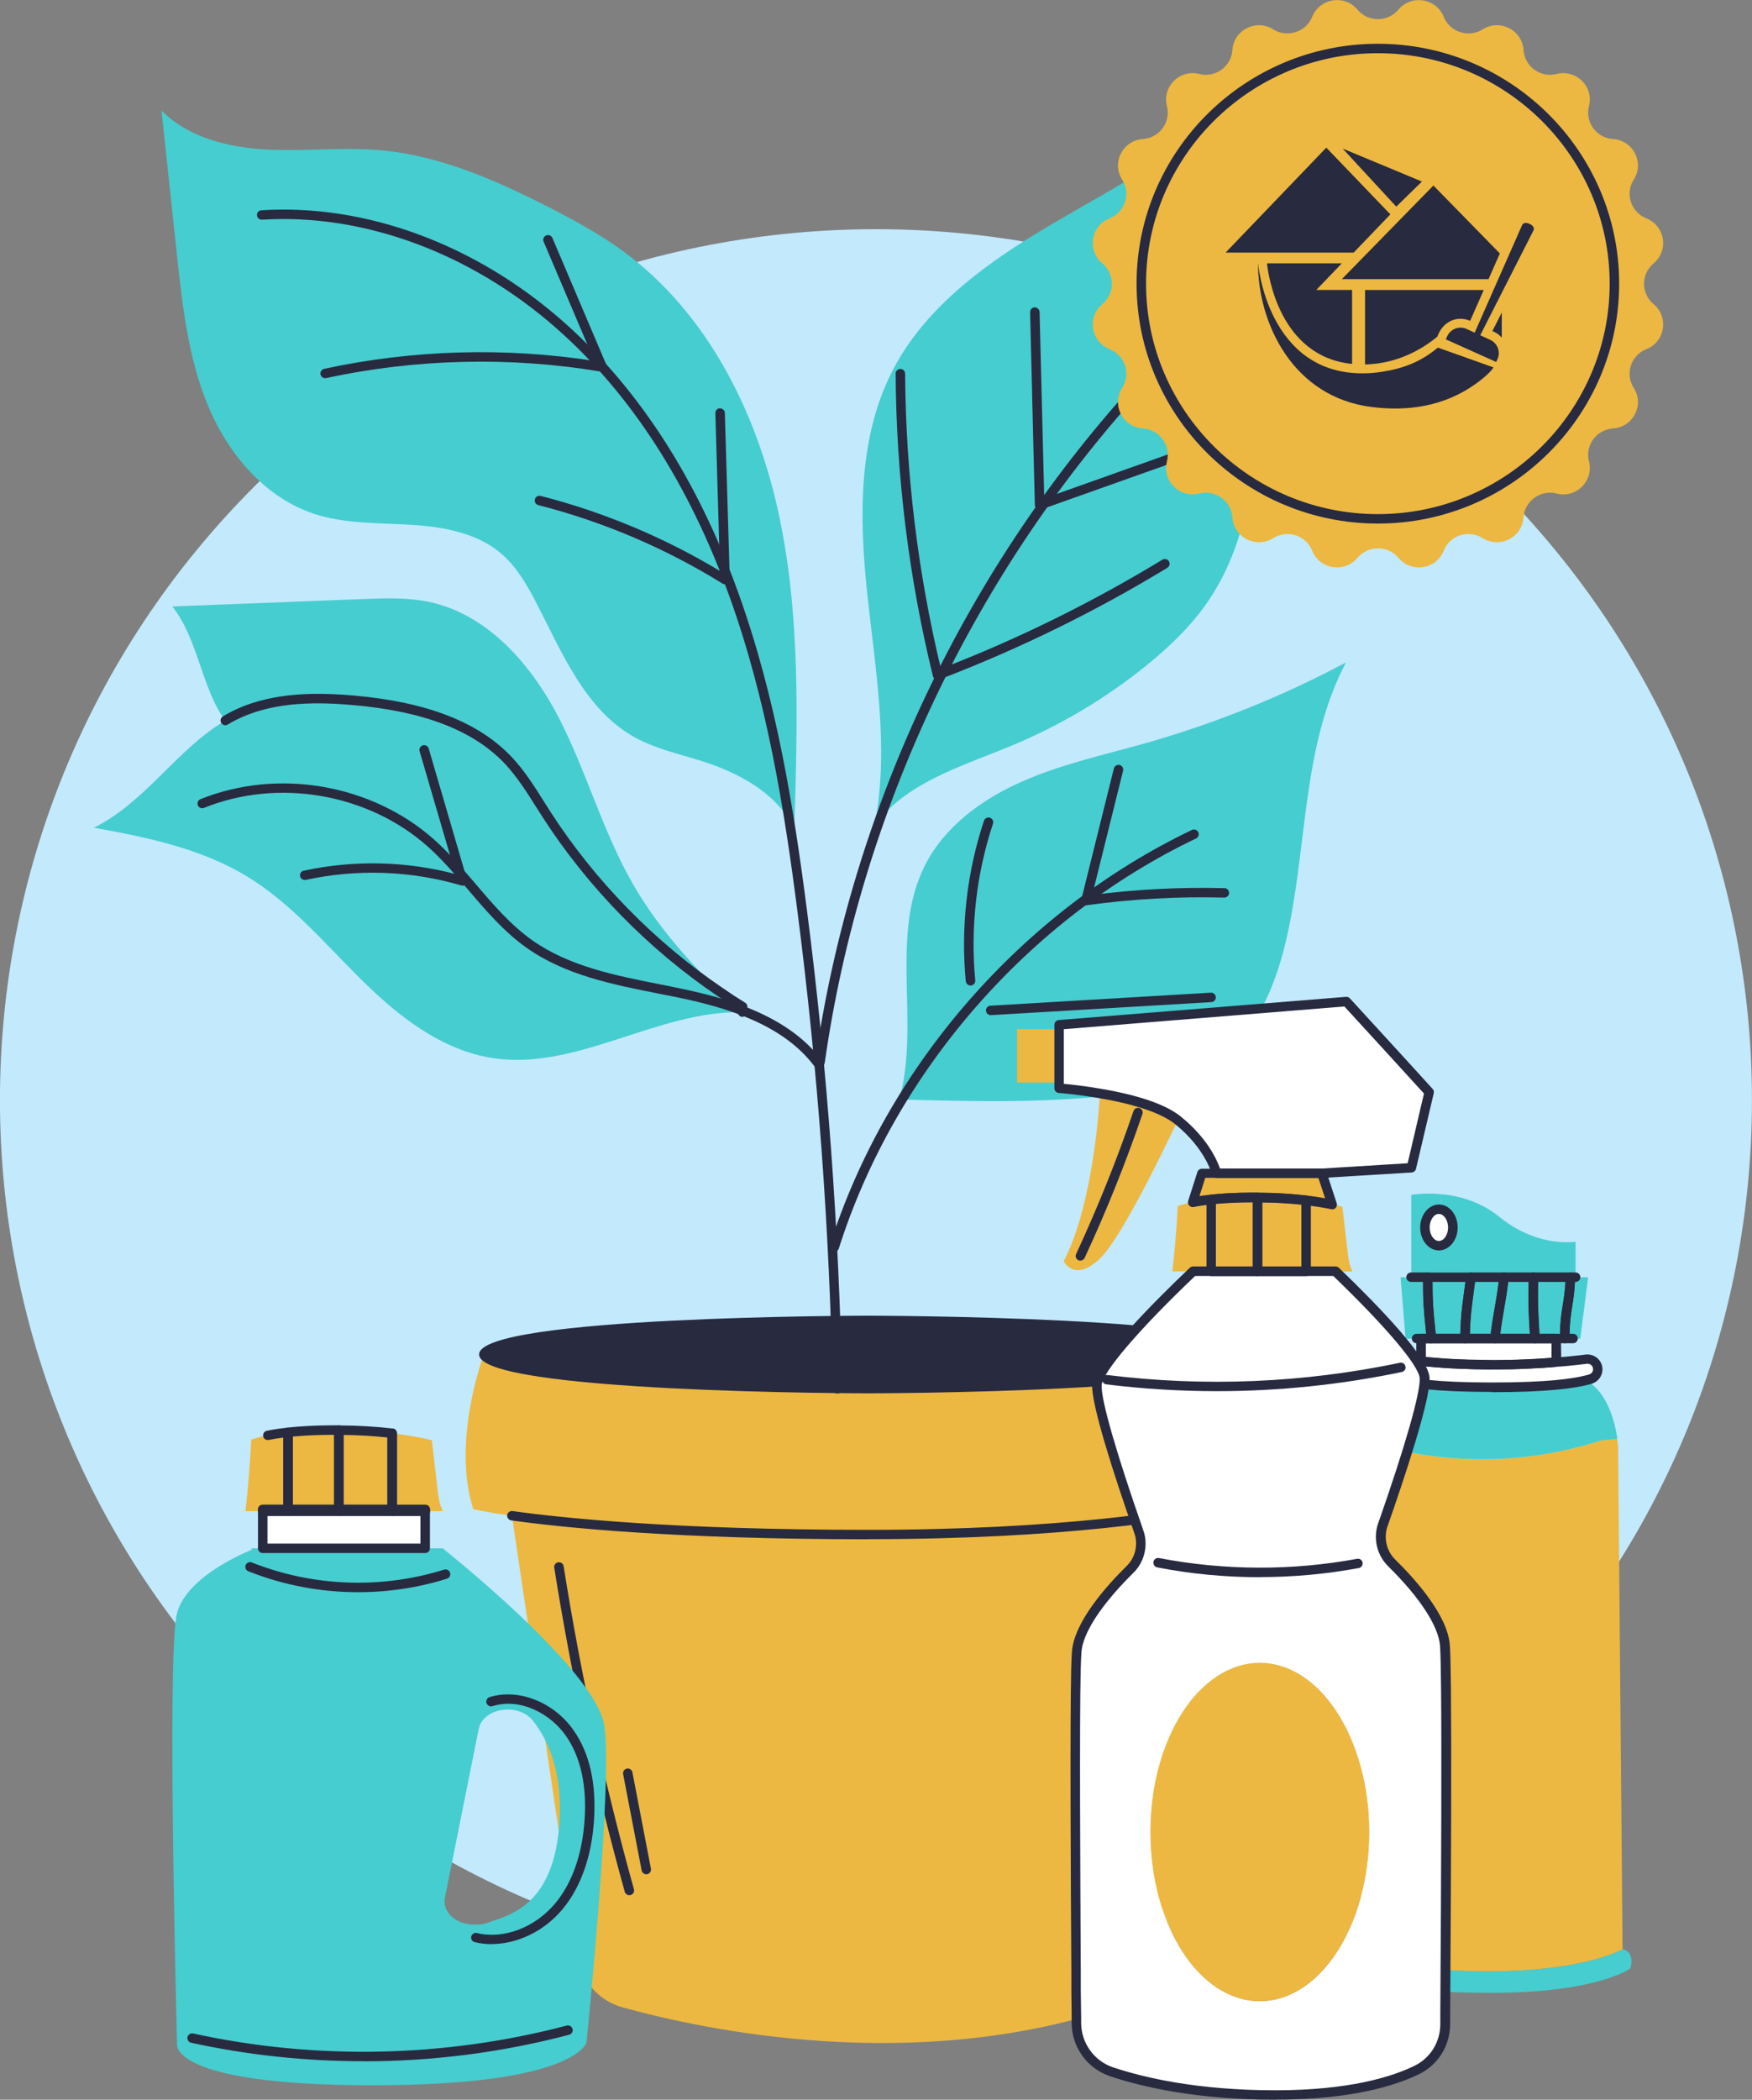 <svg width="227" height="272" viewBox="0 0 227 272" fill="none" xmlns="http://www.w3.org/2000/svg">
<rect x="0" y="0" width="227" height="272" fill="#808080" stroke="none"/>
<g clip-path="url(#clip0_218_1756)">
<path d="M193.751 222.282C238.076 178.224 238.076 106.792 193.751 62.734C149.427 18.675 77.563 18.675 33.238 62.734C-11.086 106.792 -11.086 178.224 33.238 222.282C77.563 266.341 149.427 266.341 193.751 222.282Z" fill="#C3E9FD"/>
<path d="M174.394 85.811C168.578 96.822 169.451 110.02 166.562 122.118C165.124 128.106 162.493 134.191 157.428 137.748C153.604 140.424 148.822 141.353 144.174 141.878C135.138 142.917 126.016 142.672 116.918 142.44L116.549 142.33C119.229 132.456 115.222 121.201 119.856 112.073C122.389 107.075 127.208 103.543 132.36 101.27C137.499 98.985 143.056 97.787 148.465 96.26C157.452 93.706 166.169 90.198 174.394 85.811Z" fill="#46CDCF"/>
<path d="M159.591 194.841C152.313 196.417 137.228 198.788 112.48 198.788C87.732 198.788 73.249 197.322 66.327 196.356C62.885 195.867 61.324 195.501 61.324 195.501C58.471 186.678 62.688 175.459 62.688 175.459C62.688 177.904 84.978 179.883 112.48 179.883C139.982 179.883 162.259 177.904 162.259 175.459C166.931 180.384 164.89 193.472 164.89 193.472C164.89 193.472 163.193 194.059 159.591 194.841Z" fill="#ECB841"/>
<path d="M162.001 46.413C163.156 57.399 162.628 69.277 156.235 78.308C154.108 81.314 151.391 83.892 148.526 86.214C143.252 90.479 137.363 93.974 131.105 96.577C124.823 99.192 117.68 101.258 113.611 106.561L113.414 106.427C115.184 96.675 113.414 86.691 112.357 76.841C111.324 66.992 111.152 56.531 115.774 47.757C120.114 39.52 128.106 33.862 136.146 29.121C144.199 24.367 152.731 20.115 159.284 13.467C158.251 24.465 160.845 35.427 162.001 46.413Z" fill="#46CDCF"/>
<path d="M159.591 194.841L149.559 253.841C149.055 256.822 146.904 259.242 144.015 260.195C118.246 268.639 91.568 263.055 80.663 260.036C77.577 259.181 75.29 256.59 74.811 253.437L66.328 196.356C73.249 197.322 87.756 198.788 112.48 198.788C137.204 198.788 152.313 196.417 159.591 194.841Z" fill="#ECB841"/>
<path d="M112.48 171.048C139.97 171.048 162.259 173.028 162.259 175.459C162.259 177.891 139.97 179.883 112.48 179.883C84.99 179.883 62.688 177.903 62.688 175.459C62.688 173.015 84.978 171.048 112.48 171.048Z" fill="#282A40"/>
<path d="M100.886 66.528C103.714 79.628 103.333 93.18 102.939 106.586L102.595 106.781C100.308 102.553 95.538 100.036 90.854 98.569C87.965 97.665 84.965 97.005 82.31 95.551C75.794 91.982 72.806 84.479 69.388 77.905C68.208 75.644 66.893 73.383 64.938 71.709C61.766 68.996 57.365 68.226 53.185 67.982C49.005 67.725 44.714 67.872 40.743 66.576C34.313 64.475 29.568 58.816 26.974 52.608C24.38 46.401 23.642 39.606 22.916 32.922C22.253 26.726 21.589 20.518 20.925 14.322C24.404 17.829 29.568 19.1 34.51 19.369C39.452 19.626 44.431 19.027 49.361 19.467C56.959 20.151 64.114 23.292 70.901 26.738C74.331 28.486 77.724 30.331 80.822 32.604C91.666 40.596 98.059 53.415 100.886 66.528Z" fill="#46CDCF"/>
<path d="M29.187 93.351C29.728 93.021 30.293 92.728 30.871 92.459C35.494 90.32 40.817 90.296 45.907 90.748C53.173 91.396 60.832 93.229 65.836 98.508C67.815 100.61 69.253 103.127 70.815 105.547C76.667 114.614 84.388 122.497 93.338 128.558C94.284 129.218 95.243 129.841 96.227 130.44V131.124C85.211 130.867 74.761 138.737 63.832 137.063C57.193 136.049 51.611 131.637 46.841 126.932C42.071 122.215 37.694 116.973 31.953 113.502C26.002 109.897 19.019 108.455 12.159 107.221C18.773 103.995 22.917 97.042 29.187 93.351Z" fill="#46CDCF"/>
<path d="M81.966 114.456C84.978 119.71 88.998 124.305 93.338 128.558C84.388 122.497 76.667 114.614 70.815 105.547C69.254 103.127 67.815 100.61 65.836 98.508C60.832 93.229 53.173 91.396 45.907 90.748C40.817 90.296 35.494 90.32 30.871 92.459C30.293 92.728 29.728 93.021 29.187 93.351C26.126 89.208 25.695 82.805 22.327 78.564C30.576 78.247 38.838 77.917 47.099 77.599C49.903 77.489 52.755 77.391 55.509 77.954C63.193 79.542 68.873 86.117 72.45 93.07C76.015 100.023 78.081 107.673 81.966 114.456Z" fill="#46CDCF"/>
<path d="M112.48 199.399C87.461 199.399 72.77 197.871 66.242 196.955C65.909 196.906 65.676 196.601 65.713 196.271C65.762 195.941 66.069 195.708 66.401 195.745C72.893 196.649 87.523 198.177 112.468 198.177C137.413 198.177 152.67 195.708 159.444 194.242C159.776 194.169 160.108 194.376 160.181 194.706C160.255 195.036 160.046 195.366 159.714 195.427C152.879 196.906 137.658 199.387 112.468 199.387L112.48 199.399Z" fill="#282A40"/>
<path d="M112.48 180.494C111.976 180.494 62.074 180.433 62.074 175.459C62.074 170.486 111.976 170.437 112.48 170.437C112.984 170.437 162.874 170.498 162.874 175.459C162.874 180.421 112.984 180.494 112.48 180.494ZM63.34 175.459C64.766 177.048 82.716 179.272 112.48 179.272C142.244 179.272 160.181 177.048 161.608 175.459C160.169 173.883 142.22 171.659 112.48 171.659C82.74 171.659 64.778 173.883 63.34 175.459Z" fill="#282A40"/>
<path d="M96.214 131.735C95.87 131.735 95.6 131.454 95.612 131.112V130.77C94.727 130.22 93.854 129.645 92.993 129.047C84.019 122.973 76.163 114.944 70.311 105.865C70.016 105.413 69.733 104.948 69.438 104.496C68.221 102.565 66.966 100.586 65.393 98.911C61.336 94.634 54.943 92.153 45.857 91.347C41.505 90.956 35.899 90.797 31.141 92.997C30.526 93.278 29.998 93.559 29.518 93.852C29.223 94.035 28.855 93.938 28.67 93.657C28.486 93.363 28.584 92.997 28.867 92.813C29.383 92.496 29.949 92.19 30.613 91.885C35.641 89.563 41.456 89.722 45.968 90.113C55.361 90.956 62.012 93.547 66.29 98.056C67.938 99.803 69.229 101.844 70.47 103.824C70.753 104.276 71.048 104.728 71.331 105.18C77.109 114.126 84.83 122.02 93.682 128.02C94.629 128.68 95.563 129.291 96.546 129.89C96.731 130 96.841 130.208 96.841 130.428V131.112C96.829 131.442 96.546 131.711 96.214 131.711V131.735Z" fill="#282A40"/>
<path d="M108.497 180.519C108.165 180.519 107.894 180.25 107.882 179.92C107.489 159.341 105.964 138.554 103.333 118.146C101.637 104.924 99.399 90.834 94.518 77.281C89.281 62.727 81.745 51.032 72.106 42.539C61.004 32.763 47.087 27.63 33.945 28.461C33.6 28.461 33.318 28.229 33.293 27.887C33.269 27.545 33.527 27.264 33.871 27.239C47.358 26.384 61.594 31.626 72.93 41.623C82.728 50.25 90.375 62.104 95.686 76.866C100.592 90.528 102.854 104.704 104.563 117.987C107.194 138.444 108.718 159.28 109.111 179.895C109.111 180.238 108.853 180.506 108.509 180.519H108.497Z" fill="#282A40"/>
<path d="M106.246 138.175C106.246 138.175 106.185 138.175 106.16 138.175C105.828 138.126 105.595 137.821 105.632 137.479C110.291 104.655 125.29 73.139 147.862 48.747C148.096 48.502 148.477 48.478 148.735 48.71C148.981 48.942 149.006 49.321 148.772 49.578C126.372 73.799 111.484 105.083 106.861 137.662C106.812 137.967 106.554 138.187 106.259 138.187L106.246 138.175Z" fill="#282A40"/>
<path d="M106.075 138.456C105.89 138.456 105.693 138.371 105.583 138.212C101.477 132.664 94.014 130.501 87.978 129.242C87.08 129.059 86.183 128.876 85.285 128.705C79.359 127.531 73.225 126.309 68.245 122.79C65.319 120.725 62.971 117.975 60.709 115.323C59.049 113.38 57.328 111.364 55.41 109.653C47.677 102.785 36.035 100.769 26.433 104.655C26.113 104.789 25.757 104.631 25.634 104.325C25.511 104.007 25.658 103.653 25.966 103.531C35.998 99.474 48.157 101.575 56.234 108.749C58.213 110.508 59.959 112.562 61.656 114.541C63.869 117.144 66.168 119.833 68.971 121.812C73.741 125.185 79.74 126.37 85.543 127.519C86.453 127.702 87.35 127.874 88.248 128.069C94.506 129.377 102.239 131.625 106.591 137.503C106.788 137.772 106.738 138.163 106.456 138.359C106.345 138.444 106.222 138.481 106.087 138.481L106.075 138.456Z" fill="#282A40"/>
<path d="M81.535 245.506C81.265 245.506 81.019 245.323 80.945 245.054C77.122 231.306 74.048 217.18 71.811 203.077C71.761 202.747 71.983 202.43 72.327 202.381C72.659 202.332 72.978 202.552 73.028 202.894C75.253 216.947 78.314 231.025 82.138 244.736C82.224 245.066 82.039 245.396 81.707 245.482C81.658 245.494 81.597 245.506 81.547 245.506H81.535Z" fill="#282A40"/>
<path d="M83.736 242.793C83.441 242.793 83.195 242.586 83.134 242.292L80.736 229.815C80.675 229.485 80.896 229.168 81.228 229.107C81.56 229.046 81.88 229.266 81.941 229.595L84.338 242.072C84.4 242.402 84.179 242.72 83.847 242.793C83.81 242.793 83.773 242.793 83.736 242.793Z" fill="#282A40"/>
<path d="M108.091 162.164C108.091 162.164 107.968 162.164 107.906 162.139C107.587 162.041 107.402 161.699 107.501 161.369C114.853 138.187 132.396 118.06 154.428 107.514C154.735 107.368 155.104 107.502 155.251 107.795C155.399 108.101 155.276 108.468 154.969 108.614C133.232 119.014 115.934 138.872 108.681 161.736C108.595 161.993 108.361 162.164 108.091 162.164Z" fill="#282A40"/>
<path d="M125.745 127.666C125.438 127.666 125.168 127.434 125.131 127.116C124.467 120.15 125.278 112.965 127.491 106.317C127.602 105.999 127.946 105.816 128.266 105.926C128.585 106.036 128.757 106.378 128.659 106.696C126.508 113.173 125.708 120.187 126.36 126.994C126.397 127.336 126.139 127.629 125.807 127.666C125.782 127.666 125.77 127.666 125.745 127.666Z" fill="#282A40"/>
<path d="M128.364 131.503C128.044 131.503 127.774 131.258 127.749 130.928C127.725 130.586 127.983 130.305 128.327 130.281L156.874 128.594C157.218 128.558 157.501 128.827 157.526 129.169C157.55 129.511 157.292 129.792 156.948 129.816L128.401 131.503C128.401 131.503 128.376 131.503 128.364 131.503Z" fill="#282A40"/>
<path d="M140.695 117.279C140.523 117.279 140.35 117.205 140.24 117.083C140.105 116.936 140.055 116.729 140.105 116.521L144.321 99.547C144.408 99.217 144.739 99.021 145.059 99.095C145.391 99.18 145.588 99.51 145.514 99.84L141.518 115.934C147.174 115.201 152.927 114.908 158.644 115.054C158.988 115.054 159.247 115.348 159.247 115.678C159.247 116.02 158.952 116.276 158.62 116.276C152.682 116.118 146.682 116.448 140.805 117.266C140.781 117.266 140.744 117.266 140.719 117.266L140.695 117.279Z" fill="#282A40"/>
<path d="M121.467 88.06C121.368 88.06 121.27 88.035 121.184 87.986C121.024 87.901 120.913 87.766 120.877 87.595C117.742 74.776 116.119 61.59 116.045 48.405C116.045 48.062 116.315 47.794 116.66 47.794C116.992 47.794 117.274 48.062 117.274 48.405C117.348 61.261 118.909 74.129 121.909 86.63C131.855 82.793 141.506 78.039 150.604 72.503C150.899 72.332 151.268 72.418 151.452 72.711C151.624 73.004 151.538 73.371 151.243 73.554C141.887 79.249 131.941 84.112 121.7 88.023C121.626 88.047 121.553 88.06 121.479 88.06H121.467Z" fill="#282A40"/>
<path d="M134.695 66.026C134.572 66.026 134.449 65.99 134.351 65.916C134.191 65.806 134.093 65.623 134.081 65.428L133.466 40.437C133.466 40.095 133.724 39.814 134.068 39.814C134.351 39.814 134.695 40.071 134.695 40.413L135.298 64.56L152.116 58.584C152.436 58.474 152.792 58.633 152.903 58.951C153.014 59.269 152.854 59.623 152.534 59.733L134.917 65.99C134.855 66.014 134.781 66.026 134.708 66.026H134.695Z" fill="#282A40"/>
<path d="M42.132 48.991C41.85 48.991 41.591 48.796 41.53 48.515C41.456 48.185 41.665 47.855 41.997 47.782C53.394 45.301 65.467 44.959 77.011 46.755L70.434 31.296C70.298 30.991 70.446 30.624 70.766 30.502C71.085 30.368 71.442 30.514 71.577 30.832L78.585 47.317C78.671 47.525 78.634 47.757 78.499 47.928C78.363 48.099 78.13 48.185 77.909 48.148C66.192 46.168 53.861 46.462 42.268 48.979C42.218 48.979 42.181 48.991 42.132 48.991Z" fill="#282A40"/>
<path d="M93.928 75.693C93.817 75.693 93.706 75.656 93.608 75.595C86.207 71.012 78.179 67.591 69.745 65.428C69.413 65.342 69.216 65.012 69.302 64.682C69.388 64.352 69.72 64.157 70.052 64.242C78.24 66.344 86.047 69.619 93.288 73.97L92.686 53.513C92.686 53.171 92.944 52.889 93.288 52.889C93.596 52.914 93.915 53.146 93.915 53.488L94.555 75.069C94.555 75.289 94.444 75.509 94.247 75.619C94.149 75.668 94.051 75.705 93.94 75.705L93.928 75.693Z" fill="#282A40"/>
<path d="M59.934 114.724C59.934 114.724 59.812 114.724 59.762 114.7C53.234 112.781 46.276 112.537 39.624 113.979C39.293 114.052 38.961 113.845 38.887 113.515C38.813 113.185 39.022 112.855 39.354 112.794C45.845 111.388 52.62 111.535 59.025 113.234L54.365 97.31C54.267 96.981 54.464 96.65 54.783 96.553C55.115 96.455 55.447 96.65 55.545 96.968L60.512 113.955C60.574 114.174 60.512 114.407 60.352 114.553C60.23 114.663 60.082 114.737 59.922 114.737L59.934 114.724Z" fill="#282A40"/>
<path d="M78.289 223.498C79.445 230.769 75.99 264.558 75.99 264.558C75.99 264.558 74.761 270.13 48.316 270.13C21.871 270.13 22.941 264.79 22.941 264.79C22.941 264.79 21.576 213.954 22.941 208.943C24.306 203.945 32.604 200.768 32.604 200.768V200.572H57.438V200.646C57.438 200.646 77.146 216.239 78.289 223.498ZM72.499 235.779C72.843 229.62 71.122 225.538 69.056 222.911C67.163 220.504 62.504 221.237 62.012 224.035L57.635 245.885C57.328 247.608 58.914 249.172 61.114 249.307H61.36C62.024 249.356 62.688 249.27 63.303 249.038C65.811 248.085 71.872 247.058 72.511 235.767L72.499 235.779Z" fill="#46CDCF"/>
<path d="M57.328 195.635V195.758H55.09V195.538H50.8V185.664C52.251 185.847 53.48 186.042 54.5 186.25C55.041 186.348 55.533 186.47 55.951 186.568C56.197 188.658 56.443 190.747 56.676 192.825C56.787 193.778 56.898 194.768 57.328 195.635Z" fill="#ECB841"/>
<path d="M55.09 195.758V200.572H34.042V195.758H36.452H37.325H43.902H50.8H54.598H55.09Z" fill="white"/>
<path d="M55.09 195.538V195.758H54.599H50.8V195.538H55.09Z" fill="white"/>
<path d="M50.799 195.538V195.758H43.902V195.635V195.538H50.799Z" fill="white"/>
<path d="M50.799 185.664V195.538H43.902V185.26C46.583 185.272 48.882 185.444 50.799 185.664Z" fill="#ECB841"/>
<path d="M43.903 195.635V195.758H37.325V195.538H43.903V195.635Z" fill="white"/>
<path d="M43.903 185.272V195.55H37.325V185.554C38.862 185.382 40.768 185.272 43.091 185.272C43.374 185.272 43.632 185.272 43.903 185.272Z" fill="#ECB841"/>
<path d="M37.325 195.538V195.758H36.452H34.042V195.538H37.325Z" fill="white"/>
<path d="M37.325 185.541V195.537H34.043V195.757H31.805C32.149 192.678 32.408 189.586 32.555 186.494C33.072 186.311 33.772 186.103 34.682 185.932C35.407 185.773 36.28 185.639 37.313 185.541H37.325Z" fill="#ECB841"/>
<path d="M55.09 196.369C54.906 196.369 54.734 196.283 54.623 196.149H50.812C50.468 196.149 50.197 195.88 50.197 195.538V185.664C50.197 185.321 50.468 185.052 50.812 185.052C51.156 185.052 51.427 185.321 51.427 185.664V194.927H55.103C55.447 194.927 55.717 195.195 55.717 195.538V195.758C55.717 196.1 55.447 196.369 55.103 196.369H55.09Z" fill="#282A40"/>
<path d="M55.09 201.183H34.042C33.698 201.183 33.428 200.914 33.428 200.572V195.758C33.428 195.415 33.698 195.146 34.042 195.146H55.09C55.434 195.146 55.705 195.415 55.705 195.758V200.572C55.705 200.914 55.434 201.183 55.09 201.183ZM34.657 199.961H54.475V196.369H34.657V199.961Z" fill="#282A40"/>
<path d="M55.09 194.927H50.8C50.46 194.927 50.185 195.2 50.185 195.538V195.758C50.185 196.095 50.46 196.369 50.8 196.369H55.09C55.43 196.369 55.705 196.095 55.705 195.758V195.538C55.705 195.2 55.43 194.927 55.09 194.927Z" fill="#282A40"/>
<path d="M50.8 196.369H43.903C43.559 196.369 43.288 196.1 43.288 195.758V195.635C43.288 195.293 43.559 194.927 43.903 194.927H50.8C51.144 194.927 51.414 195.195 51.414 195.538V195.758C51.414 196.1 51.144 196.369 50.8 196.369Z" fill="#282A40"/>
<path d="M50.8 196.148H43.903C43.559 196.148 43.288 195.88 43.288 195.537V185.26C43.288 185.101 43.35 184.942 43.472 184.832C43.583 184.722 43.731 184.637 43.915 184.649C46.349 184.661 48.697 184.796 50.886 185.052C51.193 185.089 51.427 185.346 51.427 185.663V195.537C51.427 195.88 51.156 196.148 50.812 196.148H50.8ZM44.517 194.926H50.185V186.213C48.39 186.018 46.485 185.908 44.517 185.883V194.926Z" fill="#282A40"/>
<path d="M43.903 194.927H37.325C36.986 194.927 36.71 195.2 36.71 195.538V195.758C36.71 196.095 36.986 196.369 37.325 196.369H43.903C44.242 196.369 44.517 196.095 44.517 195.758V195.538C44.517 195.2 44.242 194.927 43.903 194.927Z" fill="#282A40"/>
<path d="M43.903 196.149H37.325C36.981 196.149 36.71 195.88 36.71 195.537V185.541C36.71 185.236 36.944 184.967 37.251 184.93C38.936 184.747 40.891 184.649 43.079 184.637C43.362 184.637 43.632 184.637 43.915 184.637C44.247 184.637 44.517 184.918 44.517 185.248V195.525C44.517 195.867 44.247 196.136 43.903 196.136V196.149ZM37.94 194.926H43.288V185.871H43.091C41.185 185.871 39.452 185.957 37.94 186.091V194.926Z" fill="#282A40"/>
<path d="M37.325 194.927H34.042C33.703 194.927 33.428 195.2 33.428 195.538V195.758C33.428 196.095 33.703 196.369 34.042 196.369H37.325C37.664 196.369 37.94 196.095 37.94 195.758V195.538C37.94 195.2 37.664 194.927 37.325 194.927Z" fill="#282A40"/>
<path d="M34.042 196.368C33.698 196.368 33.428 196.1 33.428 195.757V195.537C33.428 195.195 33.698 194.926 34.042 194.926H36.71V186.226C36.034 186.311 35.395 186.409 34.829 186.531C34.497 186.604 34.165 186.397 34.104 186.067C34.03 185.737 34.239 185.407 34.571 185.346C35.37 185.175 36.28 185.04 37.276 184.942C37.448 184.942 37.62 184.979 37.743 185.101C37.866 185.211 37.94 185.382 37.94 185.553V195.55C37.94 195.892 37.669 196.161 37.325 196.161H34.51C34.399 196.295 34.227 196.381 34.042 196.381V196.368Z" fill="#282A40"/>
<path d="M46.398 206.255C41.554 206.255 36.711 205.351 32.174 203.542C31.854 203.42 31.707 203.065 31.83 202.748C31.953 202.43 32.309 202.283 32.629 202.405C40.546 205.546 49.398 205.876 57.537 203.334C57.869 203.236 58.201 203.407 58.312 203.737C58.41 204.055 58.238 204.397 57.906 204.507C54.168 205.68 50.283 206.255 46.398 206.255Z" fill="#282A40"/>
<path d="M63.721 251.849C62.971 251.849 62.233 251.763 61.508 251.592C61.176 251.507 60.979 251.177 61.053 250.859C61.139 250.529 61.471 250.333 61.791 250.407C65.233 251.25 69.315 249.71 71.933 246.57C74.134 243.93 75.45 240.19 75.745 235.73C76.04 231.257 75.228 227.604 73.335 224.878C71.405 222.092 67.507 219.868 63.807 221.017C63.487 221.115 63.143 220.943 63.032 220.614C62.934 220.296 63.106 219.954 63.438 219.844C67.212 218.683 71.798 220.504 74.343 224.182C76.396 227.139 77.281 231.05 76.962 235.803C76.654 240.52 75.24 244.504 72.868 247.339C70.495 250.187 67.016 251.836 63.696 251.836L63.721 251.849Z" fill="#282A40"/>
<path d="M47.074 267.014C39.575 267.014 32.088 266.22 24.76 264.619C24.428 264.546 24.219 264.216 24.293 263.886C24.367 263.556 24.699 263.348 25.031 263.421C40.94 266.904 57.684 266.538 73.433 262.395C73.765 262.309 74.097 262.505 74.183 262.835C74.269 263.165 74.072 263.495 73.753 263.58C65.061 265.878 56.061 267.026 47.074 267.026V267.014Z" fill="#282A40"/>
<path d="M210.231 252.496C211.928 252.851 211.24 254.989 211.24 254.989C211.24 254.989 207.023 258.154 193.29 258.154C179.557 258.154 175.181 256.407 175.181 254.452C175.181 252.496 176.361 252.643 176.361 252.643C176.361 252.643 180.184 255.368 192.798 255.368C205.412 255.368 210.244 252.496 210.244 252.496H210.231Z" fill="#46CDCF"/>
<path d="M209.654 187.411L210.231 252.496C210.231 252.496 205.4 255.368 192.786 255.368C180.172 255.368 176.349 252.643 176.349 252.643V187.411C176.349 187.264 176.349 187.13 176.361 186.983L178.058 187.032C187.561 189.831 197.913 189.684 207.342 186.617L209.531 186.385C209.629 187.008 209.641 187.411 209.641 187.411H209.654Z" fill="#ECB841"/>
<path d="M209.543 186.385L207.354 186.617C197.937 189.684 187.585 189.831 178.07 187.032L176.373 186.983C176.594 181.545 181.192 178.894 181.192 178.894L181.242 178.71C182.631 179.15 185.864 179.7 193.302 179.7C200.74 179.7 203.949 179.187 205.596 178.759L205.633 178.894C208.399 180.507 209.285 184.49 209.555 186.385H209.543Z" fill="#46CDCF"/>
<path d="M184.118 176.339C184.413 176.376 184.721 176.401 185.052 176.437C186.22 176.547 187.585 176.645 189.11 176.706C190.388 176.767 191.79 176.804 193.29 176.804C193.474 176.804 193.658 176.804 193.831 176.804C195.257 176.804 196.621 176.767 197.863 176.706C199.265 176.645 200.543 176.559 201.662 176.462C201.711 176.462 201.773 176.462 201.822 176.449C202.695 176.376 203.469 176.303 204.145 176.229C204.662 176.181 205.129 176.119 205.51 176.071C205.559 176.071 205.621 176.071 205.682 176.071C206.408 176.071 207.01 176.645 207.01 177.39C207.01 177.965 206.641 178.478 206.1 178.649C205.953 178.698 205.768 178.747 205.572 178.796C203.912 179.223 200.445 179.737 193.277 179.737C186.11 179.737 182.618 179.187 181.217 178.747C181.18 178.747 181.131 178.722 181.094 178.71C180.553 178.527 180.196 178.026 180.196 177.464V177.427C180.196 176.62 180.909 176.009 181.708 176.107C181.991 176.144 182.311 176.181 182.667 176.217C183.098 176.266 183.577 176.327 184.106 176.376L184.118 176.339Z" fill="white"/>
<path d="M205.769 165.463L204.748 173.407H202.756V173.309C202.683 169.936 203.371 168.897 203.47 165.512V165.463H205.769Z" fill="#46CDCF"/>
<path d="M204.146 165.402V165.451H182.853V158.999H184.623C184.623 160.294 185.434 161.357 186.43 161.357C187.426 161.357 188.237 160.294 188.237 158.999C188.237 157.777 187.524 156.763 186.615 156.653L186.811 154.697C189.024 154.917 191.815 155.65 194.274 157.642C197.421 160.196 200.519 160.807 202.376 160.905C203.47 160.954 204.134 160.856 204.134 160.856V165.402H204.146Z" fill="#46CDCF"/>
<path d="M201.626 173.407H198.859V173.37C198.65 169.96 198.589 168.873 198.663 165.463H203.457V165.512C203.359 168.897 202.671 169.924 202.744 173.309V173.407H201.613H201.626Z" fill="#46CDCF"/>
<path d="M201.625 175.875L201.675 176.437C200.544 176.535 199.265 176.62 197.876 176.682C196.622 176.743 195.269 176.779 193.843 176.779C193.659 176.779 193.487 176.779 193.302 176.779C191.815 176.779 190.413 176.743 189.122 176.682C187.598 176.62 186.233 176.523 185.065 176.413C184.733 176.376 184.426 176.352 184.131 176.315V173.382H201.638V175.851L201.625 175.875Z" fill="white"/>
<path d="M198.871 173.37V173.407H193.695C194.089 169.985 194.494 168.885 194.876 165.463H198.674C198.601 168.873 198.662 169.96 198.871 173.37Z" fill="#46CDCF"/>
<path d="M190.548 165.463H194.863C194.47 168.885 194.077 169.985 193.683 173.407H189.811C189.872 170.034 190.118 168.995 190.548 165.647V165.463Z" fill="#46CDCF"/>
<path d="M190.548 165.463V165.647C190.118 168.995 189.872 170.034 189.81 173.407H185.458V173.321C185.126 169.96 184.966 168.897 185.003 165.512V165.463H190.548Z" fill="#46CDCF"/>
<path d="M186.615 156.665C187.537 156.775 188.238 157.789 188.238 159.011C188.238 160.306 187.426 161.369 186.43 161.369C185.434 161.369 184.623 160.306 184.623 159.011C184.623 157.716 185.434 156.64 186.43 156.64C186.492 156.64 186.553 156.64 186.615 156.652V156.665Z" fill="white"/>
<path d="M186.811 154.709L186.615 156.665C186.553 156.665 186.492 156.652 186.43 156.652C185.422 156.652 184.623 157.716 184.623 159.023H182.853V154.783C182.853 154.783 184.107 154.551 185.938 154.648C186.221 154.661 186.516 154.685 186.811 154.722V154.709Z" fill="#46CDCF"/>
<path d="M184.118 173.407H182.114L181.463 165.463H184.991V165.512C184.954 168.897 185.114 169.96 185.446 173.321V173.407H184.106H184.118Z" fill="#46CDCF"/>
<path d="M193.29 180.311C185.828 180.311 182.521 179.761 181.045 179.297C181.033 179.297 180.947 179.272 180.873 179.248C180.123 179.003 179.595 178.27 179.595 177.427C179.595 176.828 179.841 176.29 180.259 175.924C180.677 175.557 181.242 175.386 181.795 175.472C182.066 175.508 182.386 175.545 182.73 175.582C183.16 175.643 183.64 175.692 184.168 175.74L185.09 175.838C186.418 175.96 187.77 176.058 189.123 176.107C190.401 176.168 191.84 176.168 193.303 176.205C193.475 176.205 193.635 176.205 193.795 176.205C195.147 176.205 196.499 176.168 197.827 176.107C199.192 176.046 200.458 175.96 201.601 175.863L201.761 175.85C202.622 175.777 203.396 175.704 204.072 175.63C204.589 175.582 205.044 175.521 205.425 175.472C205.499 175.472 205.597 175.459 205.683 175.459C206.753 175.459 207.625 176.327 207.625 177.39C207.625 178.233 207.085 178.967 206.298 179.235C206.126 179.284 205.941 179.345 205.72 179.394C204.036 179.822 200.507 180.348 193.278 180.348L193.29 180.311ZM181.537 176.669C181.365 176.669 181.205 176.73 181.07 176.84C180.91 176.975 180.824 177.17 180.824 177.378C180.824 177.72 181.009 178.001 181.304 178.087C182.804 178.563 185.988 179.089 193.29 179.089C200.593 179.089 203.814 178.588 205.437 178.172C205.634 178.123 205.794 178.075 205.929 178.038C206.212 177.94 206.408 177.671 206.408 177.366C206.408 176.975 206.089 176.657 205.695 176.657C205.216 176.718 204.749 176.767 204.22 176.828C203.544 176.901 202.757 176.987 201.884 177.048L201.675 176.449L201.724 177.06C200.556 177.17 199.265 177.244 197.888 177.305C196.536 177.378 195.171 177.402 193.819 177.402C193.659 177.402 193.475 177.402 193.278 177.402C191.778 177.402 190.364 177.366 189.074 177.305C187.709 177.256 186.332 177.158 184.992 177.036L184.058 176.938C183.517 176.889 183.037 176.828 182.607 176.779C182.25 176.743 181.931 176.706 181.648 176.657C181.611 176.657 181.586 176.657 181.549 176.657L181.537 176.669Z" fill="#282A40"/>
<path d="M203.801 174.005H202.756C202.412 174.005 202.141 173.736 202.141 173.394C202.092 171.427 202.289 170.266 202.486 169.032C202.645 168.03 202.818 166.991 202.854 165.476C202.854 165.146 203.137 164.84 203.469 164.84H204.145C204.49 164.84 204.76 165.109 204.76 165.451C204.76 165.793 204.49 166.062 204.145 166.062H204.059C203.998 167.382 203.85 168.311 203.703 169.227C203.531 170.29 203.371 171.292 203.371 172.783H203.813C204.158 172.783 204.428 173.052 204.428 173.394C204.428 173.736 204.158 174.005 203.813 174.005H203.801Z" fill="#282A40"/>
<path d="M202.757 174.005H198.872C198.527 174.005 198.257 173.736 198.257 173.394C198.048 170.058 197.986 168.934 198.06 165.439C198.06 165.109 198.343 164.84 198.675 164.84H203.47C203.814 164.84 204.084 165.109 204.084 165.451C204.035 167.113 203.863 168.188 203.703 169.227C203.519 170.4 203.334 171.512 203.384 173.284C203.384 173.443 203.322 173.663 203.211 173.773C203.101 173.895 202.941 174.005 202.769 174.005H202.757ZM199.449 172.783H202.142C202.142 171.17 202.314 170.131 202.486 169.032C202.621 168.164 202.769 167.272 202.83 166.062H199.277C199.228 168.873 199.277 170.07 199.449 172.783Z" fill="#282A40"/>
<path d="M193.29 177.402C191.79 177.402 190.376 177.366 189.085 177.305C187.721 177.256 186.344 177.158 185.004 177.036L184.057 176.938C183.75 176.901 183.504 176.645 183.504 176.327V173.394C183.504 173.052 183.774 172.783 184.119 172.783H201.626C201.97 172.783 202.24 173.052 202.24 173.394L202.289 176.388C202.314 176.718 202.068 177.011 201.736 177.048C200.568 177.158 199.277 177.231 197.9 177.293C196.548 177.366 195.183 177.39 193.831 177.39C193.671 177.39 193.487 177.39 193.29 177.39V177.402ZM184.733 175.777L185.114 175.814C186.442 175.936 187.795 176.034 189.147 176.083C190.426 176.144 191.864 176.144 193.327 176.18C193.499 176.18 193.659 176.18 193.819 176.18C195.171 176.18 196.523 176.144 197.851 176.083C198.97 176.034 200.04 175.973 201.023 175.887V174.017H184.746V175.789L184.733 175.777Z" fill="#282A40"/>
<path d="M198.871 174.005H193.695C193.523 174.005 193.351 173.932 193.241 173.798C193.118 173.663 193.068 173.492 193.093 173.321C193.29 171.61 193.486 170.461 193.683 169.349C193.88 168.188 194.077 167.089 194.273 165.378C194.31 165.072 194.568 164.84 194.888 164.84H198.687C198.847 164.84 199.007 164.901 199.13 165.023C199.24 165.146 199.314 165.304 199.302 165.463C199.228 168.909 199.302 170.022 199.498 173.321C199.498 173.321 199.498 173.345 199.498 173.358V173.394C199.498 173.736 199.228 174.005 198.884 174.005H198.871ZM194.384 172.783H198.22C198.06 170.095 197.998 168.873 198.048 166.062H195.417C195.245 167.516 195.06 168.555 194.888 169.557C194.728 170.498 194.556 171.464 194.384 172.783Z" fill="#282A40"/>
<path d="M193.683 174.005H189.81C189.651 174.005 189.491 173.944 189.368 173.822C189.257 173.7 189.183 173.541 189.196 173.382C189.245 170.694 189.417 169.459 189.687 167.431C189.761 166.881 189.847 166.27 189.933 165.561V165.451C189.933 165.109 190.204 164.84 190.548 164.84H194.863C195.035 164.84 195.208 164.913 195.318 165.048C195.429 165.182 195.49 165.353 195.466 165.524C195.269 167.26 195.06 168.433 194.863 169.557C194.667 170.657 194.47 171.781 194.285 173.468C194.249 173.773 193.99 174.005 193.671 174.005H193.683ZM190.437 172.783H193.142C193.314 171.366 193.499 170.339 193.671 169.349C193.843 168.347 194.015 167.394 194.175 166.062H191.114C191.04 166.661 190.966 167.138 190.917 167.59C190.671 169.423 190.511 170.584 190.45 172.783H190.437Z" fill="#282A40"/>
<path d="M189.811 174.005H185.458C185.114 174.005 184.844 173.736 184.844 173.394L184.745 172.307C184.487 169.716 184.364 168.531 184.389 165.5C184.389 165.17 184.672 164.852 185.004 164.852H190.548C190.892 164.852 191.163 165.121 191.163 165.463V165.647C191.065 166.441 190.979 167.052 190.905 167.602C190.634 169.594 190.474 170.791 190.425 173.407C190.425 173.736 190.143 174.005 189.811 174.005ZM186.024 172.783H189.208C189.27 170.498 189.429 169.313 189.688 167.431C189.749 167.015 189.811 166.563 189.872 166.062H185.606C185.606 168.641 185.717 169.814 185.962 172.184L186.024 172.783Z" fill="#282A40"/>
<path d="M186.43 161.98C185.09 161.98 184.008 160.648 184.008 159.011C184.008 157.263 185.262 155.858 186.7 156.054C187.93 156.212 188.864 157.483 188.864 159.011C188.864 160.648 187.77 161.98 186.442 161.98H186.43ZM186.43 157.251C185.778 157.251 185.237 158.058 185.237 159.011C185.237 159.964 185.79 160.758 186.43 160.758C187.069 160.758 187.622 159.964 187.622 159.011C187.622 158.119 187.131 157.337 186.528 157.263C186.491 157.263 186.454 157.263 186.43 157.263V157.251Z" fill="#282A40"/>
<path d="M185.459 174.005H183.541C183.196 174.005 182.926 173.736 182.926 173.394C182.926 173.052 183.196 172.783 183.541 172.783H184.782L184.733 172.307C184.487 169.887 184.364 168.689 184.377 166.062H182.828C182.483 166.062 182.213 165.793 182.213 165.451C182.213 165.109 182.483 164.84 182.828 164.84H184.991C185.336 164.84 185.606 165.109 185.606 165.451C185.581 168.47 185.692 169.63 185.95 172.184L186.061 173.248C186.061 173.248 186.061 173.37 186.061 173.394C186.061 173.736 185.79 174.005 185.446 174.005H185.459Z" fill="#282A40"/>
<path d="M178.525 248.341C178.181 248.341 177.91 248.073 177.91 247.73V189.806C177.91 189.464 178.181 189.195 178.525 189.195C178.869 189.195 179.14 189.464 179.14 189.806V247.73C179.14 248.073 178.869 248.341 178.525 248.341Z" fill="#282A40"/>
<path d="M182.275 247.608C181.931 247.608 181.66 247.339 181.66 246.997V228.361C181.66 228.019 181.931 227.75 182.275 227.75C182.619 227.75 182.89 228.019 182.89 228.361V246.997C182.89 247.339 182.619 247.608 182.275 247.608Z" fill="#282A40"/>
<path d="M187.364 218.817C187.462 229.559 187.327 251.555 187.266 261.063C187.266 261.491 187.266 261.882 187.266 262.248C187.241 264.741 185.852 267.051 183.59 268.163C180.405 269.715 174.762 271.401 165.284 271.401C155.141 271.401 148.121 269.764 144.015 268.383C141.31 267.466 139.515 264.937 139.49 262.102C139.49 260.88 139.466 259.45 139.453 257.837C139.392 245.653 139.257 224.011 139.429 216.336C139.453 215.261 139.49 214.455 139.527 213.978C139.835 210.263 144.113 205.595 146.412 203.334C147.334 202.454 147.85 201.232 147.85 199.961C147.85 199.411 147.752 198.886 147.58 198.397C146.437 195.134 141.998 182.376 142.158 179.394C142.318 176.681 151.01 168.115 154.612 164.693H173.066C177.037 168.506 184.499 176.009 184.622 178.527C184.782 181.509 180.356 194.267 179.213 197.529C179.029 198.03 178.942 198.556 178.942 199.094C178.942 200.364 179.447 201.587 180.369 202.491C182.668 204.739 186.946 209.395 187.253 213.122C187.327 213.966 187.364 216.006 187.401 218.817H187.364ZM177.393 237.319C177.393 225.221 171.05 215.408 163.23 215.408C155.411 215.408 149.068 225.208 149.068 237.319C149.068 249.429 155.411 259.23 163.23 259.23C171.05 259.23 177.393 249.429 177.393 237.319Z" fill="white"/>
<path d="M185.175 141.487L182.876 151.275L171.271 151.984H157.624C157.624 151.984 156.8 148.489 152.645 145.141C152.645 145.141 152.62 145.116 152.608 145.116C150.346 143.308 146.006 142.245 142.527 141.658C139.576 141.157 137.228 140.986 137.228 140.986V132.762L174.443 129.755C174.443 129.755 183.565 139.703 185.175 141.487Z" fill="white"/>
<path d="M173.041 164.693H169.242V155.491C170.558 155.65 171.689 155.834 172.611 156.029C173.115 156.127 173.545 156.225 173.926 156.322C174.148 158.229 174.369 160.135 174.59 162.029C174.689 162.897 174.799 163.801 175.18 164.596V164.706H173.041V164.693Z" fill="#ECB841"/>
<path d="M163.23 259.23C171.052 259.23 177.393 249.42 177.393 237.319C177.393 225.218 171.052 215.408 163.23 215.408C155.408 215.408 149.067 225.218 149.067 237.319C149.067 249.42 155.408 259.23 163.23 259.23Z" fill="#ECB841"/>
<path d="M171.271 151.984L172.599 156.029C171.677 155.846 170.546 155.65 169.23 155.491C167.472 155.284 165.382 155.137 162.936 155.125C162.69 155.125 162.444 155.125 162.186 155.125C160.059 155.125 158.338 155.223 156.924 155.394C155.977 155.491 155.19 155.614 154.526 155.748L155.719 151.996H171.259L171.271 151.984Z" fill="#ECB841"/>
<path d="M169.23 155.491V164.693H162.936V155.125C165.382 155.125 167.472 155.284 169.23 155.491Z" fill="#ECB841"/>
<path d="M162.935 164.583V164.693H156.936V155.381C158.337 155.223 160.071 155.125 162.197 155.113C162.456 155.113 162.702 155.113 162.947 155.113V164.571L162.935 164.583Z" fill="#ECB841"/>
<path d="M154.587 164.693H151.907C152.215 161.883 152.46 159.06 152.596 156.237C153.063 156.066 153.714 155.895 154.538 155.736C155.202 155.589 155.989 155.467 156.936 155.381V164.693H154.587Z" fill="#ECB841"/>
<path d="M142.527 141.646C146.006 142.232 150.346 143.296 152.608 145.104C150.776 149.002 145.355 160.196 142.613 162.934C139.257 166.258 137.818 163.386 137.818 163.386C141.248 156.799 142.269 145.801 142.527 141.634V141.646Z" fill="#ECB841"/>
<path d="M137.228 133.324H131.782V140.24H137.228V133.324Z" fill="#ECB841"/>
<path d="M165.259 272C155.03 272 147.936 270.338 143.793 268.945C140.855 267.943 138.875 265.193 138.851 262.089V261.332C138.839 260.293 138.826 259.108 138.814 257.824V255.564C138.728 242.806 138.63 223.534 138.789 216.312C138.814 215.212 138.851 214.393 138.888 213.917C139.207 210.043 143.449 205.35 145.945 202.894C146.744 202.136 147.199 201.061 147.199 199.949C147.199 199.485 147.125 199.02 146.965 198.592C144.395 191.248 141.371 181.961 141.506 179.345C141.678 176.486 149.51 168.653 154.157 164.229C154.268 164.119 154.428 164.058 154.587 164.058H173.041C173.201 164.058 173.348 164.119 173.471 164.229C178.758 169.313 185.089 175.899 185.225 178.478C185.372 181.289 181.88 191.737 179.778 197.713C179.618 198.153 179.545 198.593 179.545 199.081C179.545 200.206 179.987 201.257 180.786 202.039C183.294 204.495 187.536 209.2 187.843 213.049C187.917 213.819 187.954 215.481 187.991 218.793C188.064 226.345 188.028 240.948 187.892 261.051C187.892 261.478 187.892 261.869 187.892 262.224C187.868 265.01 186.331 267.478 183.872 268.688C180.774 270.191 175.045 271.988 165.296 271.988L165.259 272ZM154.833 165.304C147.58 172.209 142.846 177.745 142.736 179.431C142.637 181.289 144.604 188.132 148.121 198.201C148.33 198.764 148.428 199.362 148.428 199.973C148.428 201.415 147.838 202.809 146.805 203.786C144.9 205.668 140.4 210.434 140.117 214.027C140.08 214.491 140.056 215.285 140.019 216.349C139.859 223.559 139.97 242.818 140.031 255.564V257.824C140.056 259.108 140.068 260.281 140.08 261.332V262.089C140.105 264.668 141.752 266.965 144.186 267.796C148.244 269.153 155.19 270.778 165.246 270.778C174.762 270.778 180.307 269.055 183.282 267.601C185.323 266.599 186.601 264.546 186.614 262.236C186.614 261.869 186.614 261.478 186.614 261.051C186.749 240.973 186.786 226.369 186.712 218.817C186.688 216.544 186.651 214.088 186.577 213.171C186.368 210.63 183.934 206.902 179.877 202.918C178.844 201.904 178.266 200.536 178.266 199.094C178.266 198.458 178.364 197.884 178.573 197.309C182.04 187.435 184.044 180.421 183.946 178.551C183.86 176.938 179.581 171.867 172.746 165.292H154.784L154.833 165.304Z" fill="#282A40"/>
<path d="M157.624 152.595C157.341 152.595 157.095 152.4 157.022 152.131C157.022 152.094 156.173 148.782 152.251 145.617C150.481 144.2 147.088 143.051 142.416 142.257C139.527 141.756 137.203 141.585 137.179 141.585C136.859 141.56 136.613 141.291 136.613 140.974V132.749C136.613 132.432 136.859 132.163 137.179 132.138L174.393 129.132C174.59 129.12 174.774 129.193 174.897 129.328C174.983 129.425 184.044 139.299 185.63 141.071C185.765 141.218 185.815 141.426 185.765 141.621L183.466 151.41C183.405 151.679 183.171 151.862 182.901 151.886L171.295 152.595H157.612H157.624ZM158.079 151.373H171.271L182.385 150.689L184.499 141.658C182.63 139.593 175.488 131.796 174.184 130.379L137.83 133.324V140.399C138.703 140.485 140.498 140.668 142.613 141.035C147.555 141.878 151.047 143.076 152.977 144.628C156.432 147.414 157.686 150.261 158.067 151.373H158.079Z" fill="#282A40"/>
<path d="M172.599 156.64C172.599 156.64 172.513 156.64 172.476 156.64C171.468 156.432 170.349 156.261 169.156 156.115C167.189 155.883 165.099 155.76 162.935 155.76C162.677 155.76 162.419 155.748 162.198 155.76C160.182 155.76 158.436 155.858 157.01 156.017C156.124 156.103 155.338 156.225 154.674 156.359C154.489 156.396 154.305 156.359 154.157 156.237C154.01 156.127 153.924 155.944 153.924 155.76C153.924 155.699 153.924 155.626 153.948 155.565L155.141 151.825C155.227 151.569 155.461 151.398 155.731 151.398H171.271C171.541 151.398 171.775 151.569 171.861 151.813L173.189 155.858C173.263 156.066 173.213 156.298 173.066 156.457C172.943 156.591 172.783 156.665 172.611 156.665L172.599 156.64ZM162.186 154.502C162.456 154.502 162.702 154.502 162.96 154.502C165.148 154.502 167.288 154.636 169.304 154.868C170.14 154.966 170.939 155.088 171.689 155.223L170.816 152.583H156.161L155.411 154.942C155.866 154.868 156.346 154.807 156.862 154.758C158.325 154.587 160.12 154.502 162.173 154.489L162.186 154.502Z" fill="#282A40"/>
<path d="M169.23 165.304H162.935C162.591 165.304 162.32 165.035 162.32 164.693V155.125C162.32 154.966 162.382 154.807 162.505 154.697C162.615 154.587 162.787 154.477 162.935 154.514C165.148 154.514 167.287 154.648 169.303 154.88C169.611 154.917 169.844 155.174 169.844 155.491V164.693C169.844 165.035 169.574 165.304 169.23 165.304ZM163.55 164.082H168.615V156.041C167.004 155.87 165.296 155.772 163.55 155.748V164.095V164.082Z" fill="#282A40"/>
<path d="M162.936 165.304H156.936C156.592 165.304 156.321 165.035 156.321 164.693V155.381C156.321 155.076 156.555 154.807 156.862 154.77C158.338 154.599 160.132 154.514 162.186 154.501C162.456 154.501 162.702 154.501 162.96 154.501C163.292 154.514 163.55 154.783 163.55 155.112V164.681C163.55 165.023 163.28 165.292 162.936 165.292V165.304ZM157.551 164.082H162.321V155.723C162.321 155.723 162.235 155.723 162.186 155.723C160.428 155.723 158.866 155.797 157.538 155.919V164.07L157.551 164.082Z" fill="#282A40"/>
<path d="M139.982 163.312C139.896 163.312 139.81 163.3 139.724 163.251C139.416 163.105 139.281 162.75 139.429 162.445C142.219 156.432 144.727 150.2 146.866 143.919C146.977 143.601 147.321 143.43 147.641 143.54C147.961 143.65 148.133 143.992 148.022 144.31C145.858 150.628 143.35 156.897 140.535 162.946C140.437 163.166 140.203 163.3 139.982 163.3V163.312Z" fill="#282A40"/>
<path d="M157.674 180.213C152.891 180.213 148.109 179.92 143.339 179.333C143.007 179.297 142.761 178.991 142.81 178.649C142.847 178.319 143.167 178.075 143.498 178.124C156.149 179.688 168.898 179.15 181.377 176.535C181.709 176.462 182.041 176.682 182.102 177.011C182.176 177.341 181.955 177.671 181.623 177.732C173.718 179.382 165.702 180.213 157.674 180.213Z" fill="#282A40"/>
<path d="M163.255 204.312C158.768 204.312 154.293 203.896 149.941 203.041C149.609 202.98 149.387 202.65 149.449 202.32C149.51 201.99 149.83 201.77 150.174 201.831C158.559 203.456 167.435 203.493 175.832 201.929C176.176 201.868 176.484 202.088 176.545 202.418C176.607 202.748 176.385 203.065 176.053 203.126C171.861 203.908 167.558 204.299 163.243 204.299L163.255 204.312Z" fill="#282A40"/>
<path d="M214.251 39.398C215.099 40.107 215.493 41.072 215.493 42.026C215.493 43.358 214.731 44.665 213.317 45.227C211.952 45.765 211.141 47.073 211.141 48.417C211.141 49.04 211.313 49.676 211.682 50.25C212.05 50.837 212.223 51.46 212.223 52.071C212.223 53.782 210.907 55.383 208.989 55.505C207.133 55.639 205.768 57.167 205.768 58.926C205.768 59.208 205.805 59.489 205.879 59.77C205.952 60.063 205.989 60.356 205.989 60.625C205.989 62.776 203.936 64.511 201.686 63.937C201.404 63.863 201.121 63.827 200.838 63.827C199.068 63.827 197.531 65.183 197.396 67.028C197.273 68.935 195.662 70.242 193.941 70.242C193.326 70.242 192.687 70.071 192.097 69.705C191.519 69.35 190.892 69.179 190.265 69.179C188.9 69.179 187.597 69.974 187.056 71.342C186.491 72.748 185.163 73.505 183.835 73.505C182.876 73.505 181.905 73.114 181.192 72.271C180.504 71.44 179.52 71.037 178.536 71.037C177.553 71.037 176.582 71.44 175.881 72.271C175.168 73.114 174.197 73.505 173.238 73.505C171.898 73.505 170.582 72.748 170.017 71.342C169.476 69.974 168.16 69.179 166.808 69.179C166.181 69.179 165.554 69.35 164.976 69.705C164.386 70.071 163.759 70.242 163.132 70.242C161.411 70.242 159.8 68.935 159.677 67.028C159.542 65.183 158.005 63.827 156.235 63.827C155.952 63.827 155.669 63.863 155.386 63.937C155.091 64.01 154.796 64.047 154.526 64.047C152.362 64.047 150.616 62.006 151.194 59.77C151.268 59.489 151.305 59.208 151.305 58.926C151.305 57.167 149.94 55.639 148.084 55.505C146.154 55.383 144.85 53.782 144.85 52.071C144.85 51.46 145.022 50.837 145.391 50.25C145.76 49.676 145.932 49.04 145.932 48.417C145.932 47.073 145.121 45.777 143.756 45.227C142.355 44.665 141.58 43.346 141.58 42.026C141.58 41.072 141.973 40.107 142.822 39.398C143.645 38.714 144.064 37.736 144.064 36.759C144.064 35.781 143.645 34.816 142.822 34.119C141.973 33.41 141.58 32.445 141.58 31.492C141.58 30.16 142.342 28.852 143.756 28.29C145.121 27.752 145.932 26.445 145.932 25.101C145.932 24.477 145.76 23.842 145.391 23.267C145.022 22.681 144.85 22.058 144.85 21.447C144.85 19.736 146.166 18.135 148.084 18.013C149.94 17.878 151.305 16.351 151.305 14.591C151.305 14.31 151.268 14.029 151.194 13.748C151.12 13.455 151.083 13.161 151.083 12.892C151.083 10.742 153.137 9.006 155.386 9.581C155.669 9.654 155.952 9.691 156.235 9.691C158.005 9.691 159.542 8.334 159.677 6.477C159.8 4.57 161.411 3.263 163.132 3.263C163.747 3.263 164.374 3.434 164.964 3.801C165.541 4.167 166.181 4.326 166.808 4.326C168.16 4.326 169.463 3.532 170.017 2.175C170.582 0.77 171.91 0.012 173.238 0.012C174.209 0.012 175.18 0.403 175.881 1.246C176.569 2.077 177.553 2.481 178.536 2.481C179.52 2.481 180.491 2.065 181.192 1.246C182.864 -0.745 186.085 -0.244 187.056 2.175C187.597 3.532 188.913 4.326 190.265 4.326C190.892 4.326 191.531 4.167 192.109 3.801C192.699 3.434 193.326 3.263 193.941 3.263C195.662 3.263 197.273 4.57 197.396 6.477C197.531 8.334 199.068 9.691 200.838 9.691C201.121 9.691 201.404 9.654 201.686 9.581C201.981 9.507 202.277 9.471 202.547 9.471C204.711 9.471 206.457 11.511 205.879 13.748C205.805 14.029 205.768 14.31 205.768 14.591C205.768 16.351 207.133 17.878 208.989 18.013C210.919 18.135 212.223 19.736 212.223 21.447C212.223 22.058 212.05 22.681 211.682 23.267C211.313 23.842 211.141 24.477 211.141 25.101C211.141 26.445 211.952 27.74 213.317 28.29C214.718 28.852 215.493 30.172 215.493 31.492C215.493 32.445 215.099 33.423 214.251 34.119C213.427 34.803 213.009 35.781 213.009 36.759C213.009 37.736 213.427 38.714 214.251 39.398Z" fill="#ECB841"/>
<path d="M178.524 67.823C161.287 67.823 147.26 53.879 147.26 36.746C147.26 19.614 161.287 5.67 178.524 5.67C195.76 5.67 209.788 19.614 209.788 36.746C209.788 53.879 195.76 67.823 178.524 67.823ZM178.524 6.892C161.964 6.892 148.489 20.286 148.489 36.746C148.489 53.207 161.964 66.601 178.524 66.601C195.084 66.601 208.559 53.207 208.559 36.746C208.559 20.286 195.084 6.892 178.524 6.892Z" fill="#282A40"/>
<path d="M180.144 27.77L171.844 19.125L158.793 32.726H175.387L180.144 27.77Z" fill="#282A40"/>
<path d="M184.235 23.519L173.962 19.245L180.909 26.767L184.235 23.519Z" fill="#282A40"/>
<path d="M193.065 44.018L189.999 42.603C189.042 42.184 187.927 42.616 187.503 43.57L187.329 43.959L193.858 46.895L194.031 46.506C194.452 45.552 194.019 44.441 193.062 44.018H193.065Z" fill="#282A40"/>
<path d="M164.157 34.112C164.318 35.61 165.783 46.207 175.183 47.142V37.562H170.546L173.857 34.112H164.157Z" fill="#282A40"/>
<path d="M193.356 42.885L193.552 42.974C193.96 43.153 194.301 43.422 194.58 43.74V40.482L193.36 42.888L193.356 42.885Z" fill="#282A40"/>
<path d="M186.196 43.635L186.223 43.613L186.391 43.233C186.865 42.165 187.868 41.371 189.036 41.3C189.531 41.27 190.011 41.356 190.463 41.554L190.482 41.563L192.244 37.565H176.864V47.213C177.242 47.204 177.645 47.179 178.06 47.136C181.055 46.821 183.87 45.552 186.196 43.638V43.635Z" fill="#282A40"/>
<path d="M194.331 32.834L185.721 24.031L173.854 36.163H192.863L194.331 32.834Z" fill="#282A40"/>
<path d="M198.172 28.996C197.732 28.805 197.311 28.829 197.178 29.24L191.033 43.175L191.755 43.493L198.664 29.895C198.878 29.521 198.612 29.191 198.175 28.999L198.172 28.996Z" fill="#282A40"/>
<path d="M187.198 40.893C186.195 40.893 185.38 40.081 185.38 39.08C185.38 40.081 184.566 40.893 183.562 40.893C184.566 40.893 185.38 41.705 185.38 42.705C185.38 41.705 186.195 40.893 187.198 40.893Z" fill="#282A40"/>
<path d="M181.887 39.504C181.116 39.504 180.493 38.88 180.493 38.114C180.493 38.883 179.868 39.504 179.1 39.504C179.871 39.504 180.493 40.127 180.493 40.893C180.493 40.124 181.119 39.504 181.887 39.504Z" fill="#282A40"/>
<path d="M187.214 34.208C186.706 34.208 186.298 33.797 186.298 33.294C186.298 33.801 185.886 34.208 185.381 34.208C185.889 34.208 186.298 34.619 186.298 35.122C186.298 34.616 186.709 34.208 187.214 34.208Z" fill="#282A40"/>
<path d="M193.507 47.593L186.3 45.03C184.105 46.84 181.946 47.707 179.131 48.152C178.316 48.282 177.545 48.35 176.867 48.362C164.181 48.624 162.992 34.041 162.992 34.041C162.983 41.9 167.529 51.505 177.818 52.737C181.324 53.157 186.071 53.061 190.516 50.187C192.25 49.063 193.219 48.078 193.51 47.593H193.507Z" fill="#282A40"/>
</g>
<defs>
<clipPath id="clip0_218_1756">
<rect width="227" height="272" fill="white"/>
</clipPath>
</defs>
</svg>
